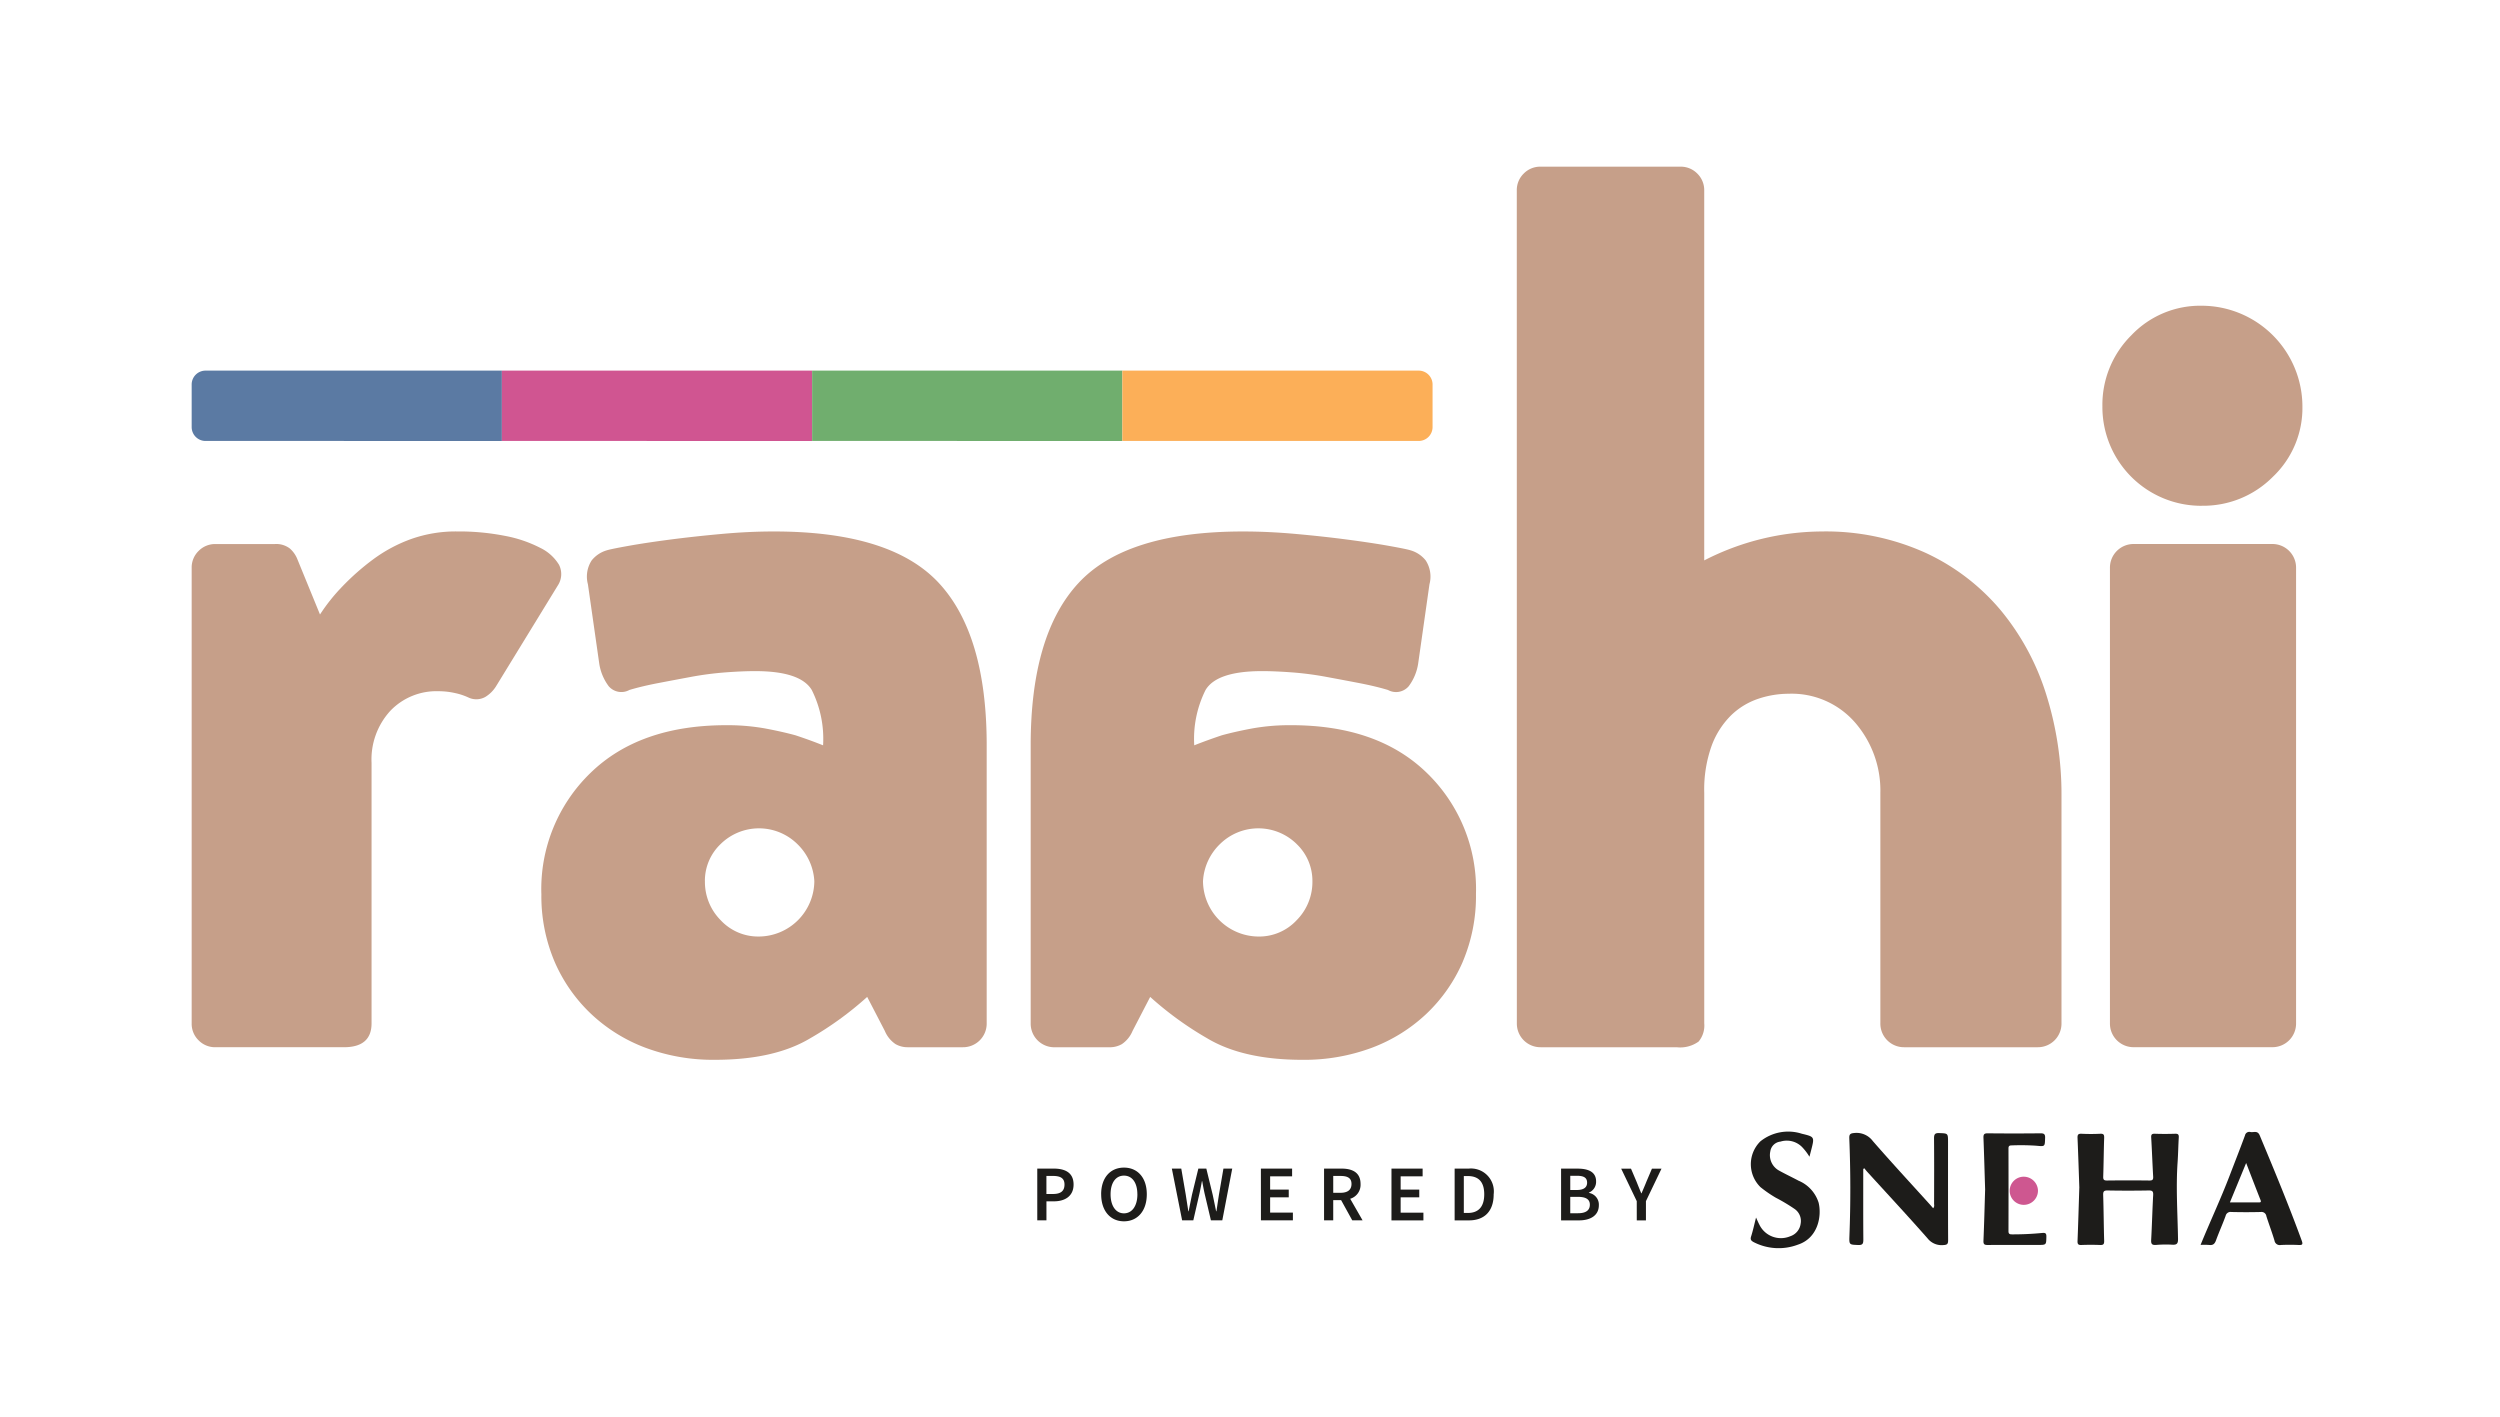 <svg xmlns="http://www.w3.org/2000/svg" width="300" height="170" viewBox="0 0 300 170">
    <defs>
        <clipPath id="lomcct5i5a">
            <path data-name="Rectangle 4600" style="fill:none" d="M0 0h253.289v129.777H0z"/>
        </clipPath>
    </defs>
    <g data-name="Group 2242">
        <path data-name="Rectangle 4737" style="fill:none" d="M0 0h300v170H0z"/>
        <g data-name="Group 2090">
            <g data-name="Group 2087">
                <g data-name="Group 2086" style="clip-path:url(#lomcct5i5a)" transform="translate(23 20)">
                    <path data-name="Path 526" d="M0 82.861a2.77 2.77 0 0 1 .83-2.038 2.771 2.771 0 0 1 2.038-.831h7.095a2.691 2.691 0 0 1 1.812.529 3.357 3.357 0 0 1 .905 1.279l2.72 6.646a22.126 22.126 0 0 1 2.718-3.4 29.093 29.093 0 0 1 3.7-3.246 17.837 17.837 0 0 1 4.529-2.415 16.018 16.018 0 0 1 5.51-.905 28.573 28.573 0 0 1 5.736.529 15.406 15.406 0 0 1 4.226 1.434 5.367 5.367 0 0 1 2.264 2.038 2.485 2.485 0 0 1-.151 2.491l-7.4 12.076a3.894 3.894 0 0 1-1.283 1.283 2.2 2.2 0 0 1-2.038.075 7.321 7.321 0 0 0-1.585-.528 9.035 9.035 0 0 0-2.038-.226 7.642 7.642 0 0 0-5.736 2.34 8.629 8.629 0 0 0-2.265 6.265v31.248q0 2.868-3.321 2.868H2.868a2.764 2.764 0 0 1-2.038-.83 2.761 2.761 0 0 1-.83-2.037z" transform="translate(0 -34.706)" style="fill:#c69f89"/>
                    <path data-name="Path 527" d="M75.23 121.958a19.384 19.384 0 0 1 5.887-14.491q5.888-5.735 16.3-5.737a25.58 25.58 0 0 1 4.6.378q2.038.378 3.7.83 1.811.6 3.321 1.208a13.1 13.1 0 0 0-1.358-6.642q-1.358-2.264-6.793-2.264-1.51 0-3.548.151a38.291 38.291 0 0 0-4.076.528q-2.037.379-4 .755T85.8 97.5a2 2 0 0 1-2.491-.452 6.049 6.049 0 0 1-1.132-2.717l-1.359-9.51a3.556 3.556 0 0 1 .453-2.868 3.619 3.619 0 0 1 1.812-1.208q.453-.149 2.566-.528t4.982-.755q2.866-.375 6.189-.679t6.34-.3q14.038 0 19.775 6.189t5.736 19.473v33.361a2.835 2.835 0 0 1-2.868 2.868h-6.642a2.9 2.9 0 0 1-1.434-.378 3.549 3.549 0 0 1-1.283-1.585l-2.113-4.076a39.909 39.909 0 0 1-6.868 4.982q-4.3 2.565-11.4 2.566a23.216 23.216 0 0 1-8.3-1.434 19.5 19.5 0 0 1-6.566-4.076 18.98 18.98 0 0 1-4.378-6.265 20.139 20.139 0 0 1-1.585-8.151m19.625-1.51a6.507 6.507 0 0 0 1.887 4.68 6.14 6.14 0 0 0 4.6 1.962 6.7 6.7 0 0 0 6.642-6.642 6.69 6.69 0 0 0-2.038-4.453 6.56 6.56 0 0 0-9.208 0 6.086 6.086 0 0 0-1.887 4.453" transform="translate(-33.268 -34.706)" style="fill:#c69f89"/>
                    <path data-name="Path 528" d="M232.355 130.109a18.972 18.972 0 0 1-4.378 6.265 19.5 19.5 0 0 1-6.566 4.076 23.215 23.215 0 0 1-8.3 1.434q-7.093 0-11.4-2.566a39.938 39.938 0 0 1-6.868-4.982l-2.113 4.075a3.55 3.55 0 0 1-1.284 1.589 2.9 2.9 0 0 1-1.434.378h-6.642a2.834 2.834 0 0 1-2.868-2.868v-33.365q0-13.281 5.736-19.473t19.775-6.189q3.021 0 6.34.3t6.189.679q2.87.378 4.982.755t2.566.529a3.62 3.62 0 0 1 1.812 1.208 3.555 3.555 0 0 1 .453 2.868L227 94.333a6.049 6.049 0 0 1-1.132 2.717 2 2 0 0 1-2.491.453q-1.508-.453-3.472-.831t-4-.754a38.149 38.149 0 0 0-4.076-.528q-2.038-.149-3.548-.151-5.435 0-6.793 2.264a13.1 13.1 0 0 0-1.359 6.642q1.511-.6 3.321-1.208 1.663-.453 3.7-.83a25.54 25.54 0 0 1 4.6-.378q10.416 0 16.3 5.736a19.384 19.384 0 0 1 5.887 14.491 20.139 20.139 0 0 1-1.585 8.152m-19.926-14.114a6.56 6.56 0 0 0-9.208 0 6.691 6.691 0 0 0-2.038 4.453 6.7 6.7 0 0 0 6.642 6.643 6.139 6.139 0 0 0 4.6-1.963 6.507 6.507 0 0 0 1.887-4.68 6.087 6.087 0 0 0-1.887-4.453" transform="translate(-79.82 -34.706)" style="fill:#c69f89"/>
                    <path data-name="Path 529" d="M285.081 2.868a2.768 2.768 0 0 1 .83-2.038 2.77 2.77 0 0 1 2.038-.83h16.756a2.775 2.775 0 0 1 2.038.831 2.779 2.779 0 0 1 .83 2.038v44.38a31.109 31.109 0 0 1 14.039-3.472 29.036 29.036 0 0 1 12.529 2.566 25.977 25.977 0 0 1 9.057 6.944 29.732 29.732 0 0 1 5.435 10.113 39.859 39.859 0 0 1 1.812 12.077V102.8a2.835 2.835 0 0 1-2.868 2.868h-16a2.834 2.834 0 0 1-2.868-2.868V75.175a12.442 12.442 0 0 0-3.019-8.453 10.083 10.083 0 0 0-8-3.472 11.438 11.438 0 0 0-3.623.6 8.657 8.657 0 0 0-3.245 1.963 10.017 10.017 0 0 0-2.34 3.623 15.587 15.587 0 0 0-.906 5.736V102.8a3 3 0 0 1-.679 2.189 3.79 3.79 0 0 1-2.641.679h-16.3a2.834 2.834 0 0 1-2.868-2.868z" transform="translate(-126.066)" style="fill:#c69f89"/>
                    <path data-name="Path 530" d="M422.992 53.93A11.855 11.855 0 0 1 411.066 42a11.75 11.75 0 0 1 3.472-8.529 11.386 11.386 0 0 1 8.453-3.548A12.112 12.112 0 0 1 435.068 42a11.387 11.387 0 0 1-3.548 8.453 11.751 11.751 0 0 1-8.529 3.472m-11.02 7.459a2.835 2.835 0 0 1 2.868-2.868h16.6a2.836 2.836 0 0 1 2.868 2.868v54.646a2.835 2.835 0 0 1-2.868 2.868h-16.6a2.834 2.834 0 0 1-2.868-2.868z" transform="translate(-181.778 -13.235)" style="fill:#c69f89"/>
                    <path data-name="Path 531" d="M1.667 43.876h35.56v8.442H1.667A1.667 1.667 0 0 1 0 50.651v-5.108a1.667 1.667 0 0 1 1.667-1.667" transform="translate(0 -19.402)" style="fill:#5b7aa3"/>
                    <path data-name="Rectangle 4598" transform="translate(37.227 24.474)" style="fill:#d05591" d="M0 0h37.227v8.442H0z"/>
                    <path data-name="Rectangle 4599" transform="translate(74.454 24.474)" style="fill:#70ae6e" d="M0 0h37.227v8.442H0z"/>
                    <path data-name="Path 532" d="M200.221 43.876h35.56a1.667 1.667 0 0 1 1.667 1.667v5.108a1.667 1.667 0 0 1-1.667 1.667h-35.56z" transform="translate(-88.54 -19.402)" style="fill:#fcaf58"/>
                </g>
            </g>
            <path data-name="Path 533" d="M181.919 215.46h1.957c1.379 0 2.4.479 2.4 1.915 0 1.384-1.026 2.014-2.363 2.014h-.893v2.283h-1.1zm1.9 3.047c.927 0 1.368-.368 1.368-1.132s-.483-1.034-1.406-1.034h-.764v2.165zm5.766.035c0-2.01 1.121-3.2 2.739-3.2s2.739 1.191 2.739 3.2-1.121 3.245-2.739 3.245-2.735-1.236-2.735-3.245zm4.346 0c0-1.394-.63-2.238-1.607-2.238s-1.607.843-1.607 2.238.631 2.287 1.607 2.287 1.611-.893 1.611-2.287zm5.269-3.081.539 3.138c.1.661.207 1.322.308 1.983h.038c.129-.661.266-1.328.4-1.983l.764-3.138h.957l.764 3.138c.137.644.274 1.316.411 1.983h.038c.1-.667.2-1.333.3-1.983l.54-3.138h1.056l-1.193 6.212h-1.364l-.771-3.271q-.154-.724-.273-1.428h-.038c-.086.471-.178.946-.281 1.428l-.752 3.271h-1.341l-1.234-6.212zm9.554 0h3.746v.927h-2.637v1.592h2.234v.927h-2.234v1.838h2.732v.927h-3.834zm9.627 3.784h-.947v2.427h-1.1v-6.212h2.093c1.292 0 2.287.456 2.287 1.842a1.751 1.751 0 0 1-1.242 1.78l1.485 2.589h-1.238zm-.069-.881c.851 0 1.315-.354 1.315-1.06s-.464-.961-1.315-.961h-.877v2.021zm6.112-2.9h3.738v.927h-2.637v1.592h2.234v.927h-2.234v1.838h2.732v.927h-3.834zm7.579 0h1.657a2.747 2.747 0 0 1 3.028 3.081c0 2.055-1.125 3.13-2.971 3.13h-1.714zm1.584 5.319c1.25 0 1.968-.711 1.968-2.238s-.718-2.189-1.968-2.189h-.482v4.427zm11.189-5.319h1.987c1.277 0 2.215.391 2.215 1.531a1.394 1.394 0 0 1-.862 1.345v.038a1.422 1.422 0 0 1 1.193 1.474c0 1.242-1.018 1.823-2.386 1.823h-2.146zm1.888 2.564c.866 0 1.235-.338 1.235-.877 0-.6-.407-.828-1.212-.828h-.809v1.706zm.144 2.789c.912 0 1.421-.327 1.421-1.026 0-.654-.494-.939-1.421-.939h-.931v1.965zm7.049-1.451-1.87-3.9h1.178l.676 1.588c.182.461.358.892.553 1.366h.039c.2-.474.391-.9.572-1.366l.676-1.588h1.147l-1.869 3.9v2.31h-1.1z" transform="translate(-57.447 -75.229)" style="fill:#1d1c1a"/>
            <g data-name="Group 2089">
                <g data-name="Group 2088" style="clip-path:url(#lomcct5i5a)" transform="translate(23 20)">
                    <path data-name="Path 534" d="M405.932 214.539c-.066-1.894-.131-3.932-.216-5.97-.016-.379.059-.535.48-.515.746.036 1.5.037 2.241 0 .428-.022.486.137.474.517-.053 1.533-.061 3.069-.112 4.6-.012.358.052.5.449.494q2.544-.031 5.09 0c.384.005.476-.109.453-.48-.091-1.552-.142-3.106-.235-4.659-.023-.377.07-.488.453-.473.807.03 1.616.025 2.423 0 .35-.011.452.1.432.444-.06.987-.072 1.978-.14 2.965-.213 3.07 0 6.137.05 9.205.009.55-.128.735-.686.7a14.141 14.141 0 0 0-1.938.026c-.461.032-.626-.072-.6-.581.1-1.794.142-3.592.241-5.386.026-.458-.091-.575-.549-.567q-2.453.044-4.908 0c-.474-.009-.556.136-.542.578.06 1.816.064 3.635.118 5.451.012.4-.079.53-.49.513a27.912 27.912 0 0 0-2.241 0c-.379.014-.479-.106-.464-.479.083-2.078.142-4.158.213-6.382" transform="translate(-179.411 -92.003)" style="fill:#1d1c1a"/>
                    <path data-name="Path 535" d="M358.287 212.2c0 2.826-.011 5.653.011 8.479 0 .476-.076.669-.61.649-1.075-.042-1.1-.011-1.06-1.09q.222-5.846-.016-11.691c-.02-.479.088-.621.605-.659a2.44 2.44 0 0 1 2.219.967c2.24 2.575 4.56 5.08 6.849 7.612.13.144.254.294.391.452.184-.21.111-.4.112-.565.006-2.606.017-5.211-.007-7.817 0-.487.1-.659.619-.639 1.06.041 1.061.009 1.061 1.1 0 3.918-.008 7.837.011 11.755 0 .45-.107.557-.561.583a2.143 2.143 0 0 1-1.92-.82c-2.377-2.7-4.824-5.332-7.244-7.991-.117-.129-.221-.271-.331-.407l-.128.084" transform="translate(-157.697 -91.928)" style="fill:#1d1c1a"/>
                    <path data-name="Path 536" d="M432.186 221.219c1.158-2.838 2.419-5.517 3.476-8.281.619-1.618 1.256-3.229 1.854-4.855a.53.53 0 0 1 .671-.409c.387.069.839-.224 1.1.409 1.749 4.181 3.484 8.367 5.04 12.626.167.459.067.537-.377.518a23.42 23.42 0 0 0-2.12 0 .644.644 0 0 1-.775-.534c-.293-.984-.663-1.945-.972-2.924a.586.586 0 0 0-.67-.5 73.554 73.554 0 0 1-3.515 0 .609.609 0 0 0-.705.464c-.354.985-.793 1.939-1.149 2.924-.154.427-.356.626-.822.567a8.808 8.808 0 0 0-1.04-.008m5.474-9.829-1.951 4.733h3.448c.228 0 .333-.024.223-.3-.567-1.429-1.115-2.866-1.72-4.432" transform="translate(-191.118 -91.829)" style="fill:#1d1c1a"/>
                    <path data-name="Path 537" d="M342.453 210.625a6.426 6.426 0 0 0-.857-1.132 2.568 2.568 0 0 0-2.62-.681 1.377 1.377 0 0 0-1.22 1.182 2.112 2.112 0 0 0 1.024 2.28c.775.432 1.58.808 2.362 1.227a4.227 4.227 0 0 1 2.414 2.644c.387 1.582-.051 4.24-2.491 5.035a6.535 6.535 0 0 1-5.283-.294c-.3-.158-.455-.3-.33-.689.227-.705.38-1.435.594-2.272.158.344.266.6.4.855a2.87 2.87 0 0 0 3.7 1.392 1.835 1.835 0 0 0 1.251-1.5 1.755 1.755 0 0 0-.749-1.794 21.75 21.75 0 0 0-2.232-1.333 14.57 14.57 0 0 1-1.841-1.272 3.852 3.852 0 0 1-.008-5.49 5.339 5.339 0 0 1 4.977-.914c1.525.363 1.519.387 1.138 1.887l-.226.87" transform="translate(-148.321 -91.82)" style="fill:#1d1c1a"/>
                    <path data-name="Path 538" d="M385.675 214.7c-.066-2.079-.12-4.137-.2-6.195-.017-.416.081-.552.518-.547q3.15.034 6.3 0c.437-.005.6.085.58.559-.035 1.038-.006 1.032-1.035.931a27.408 27.408 0 0 0-2.966-.041c-.272 0-.4.065-.395.371q.013 4.967 0 9.934c0 .366.2.372.464.373a36.33 36.33 0 0 0 3.569-.168c.385-.036.524.024.514.452-.022.981 0 .982-.992.982-2.019 0-4.039-.009-6.058.008-.394 0-.514-.094-.5-.506.086-2.057.139-4.116.2-6.156" transform="translate(-170.459 -91.96)" style="fill:#1d1c1a"/>
                    <path data-name="Path 539" d="M394.537 218.98a1.707 1.707 0 0 1-1.7 1.691 1.689 1.689 0 0 1-.009-3.378 1.717 1.717 0 0 1 1.71 1.687" transform="translate(-172.98 -96.089)" style="fill:#ce5790"/>
                </g>
            </g>
        </g>
    </g>
</svg>
